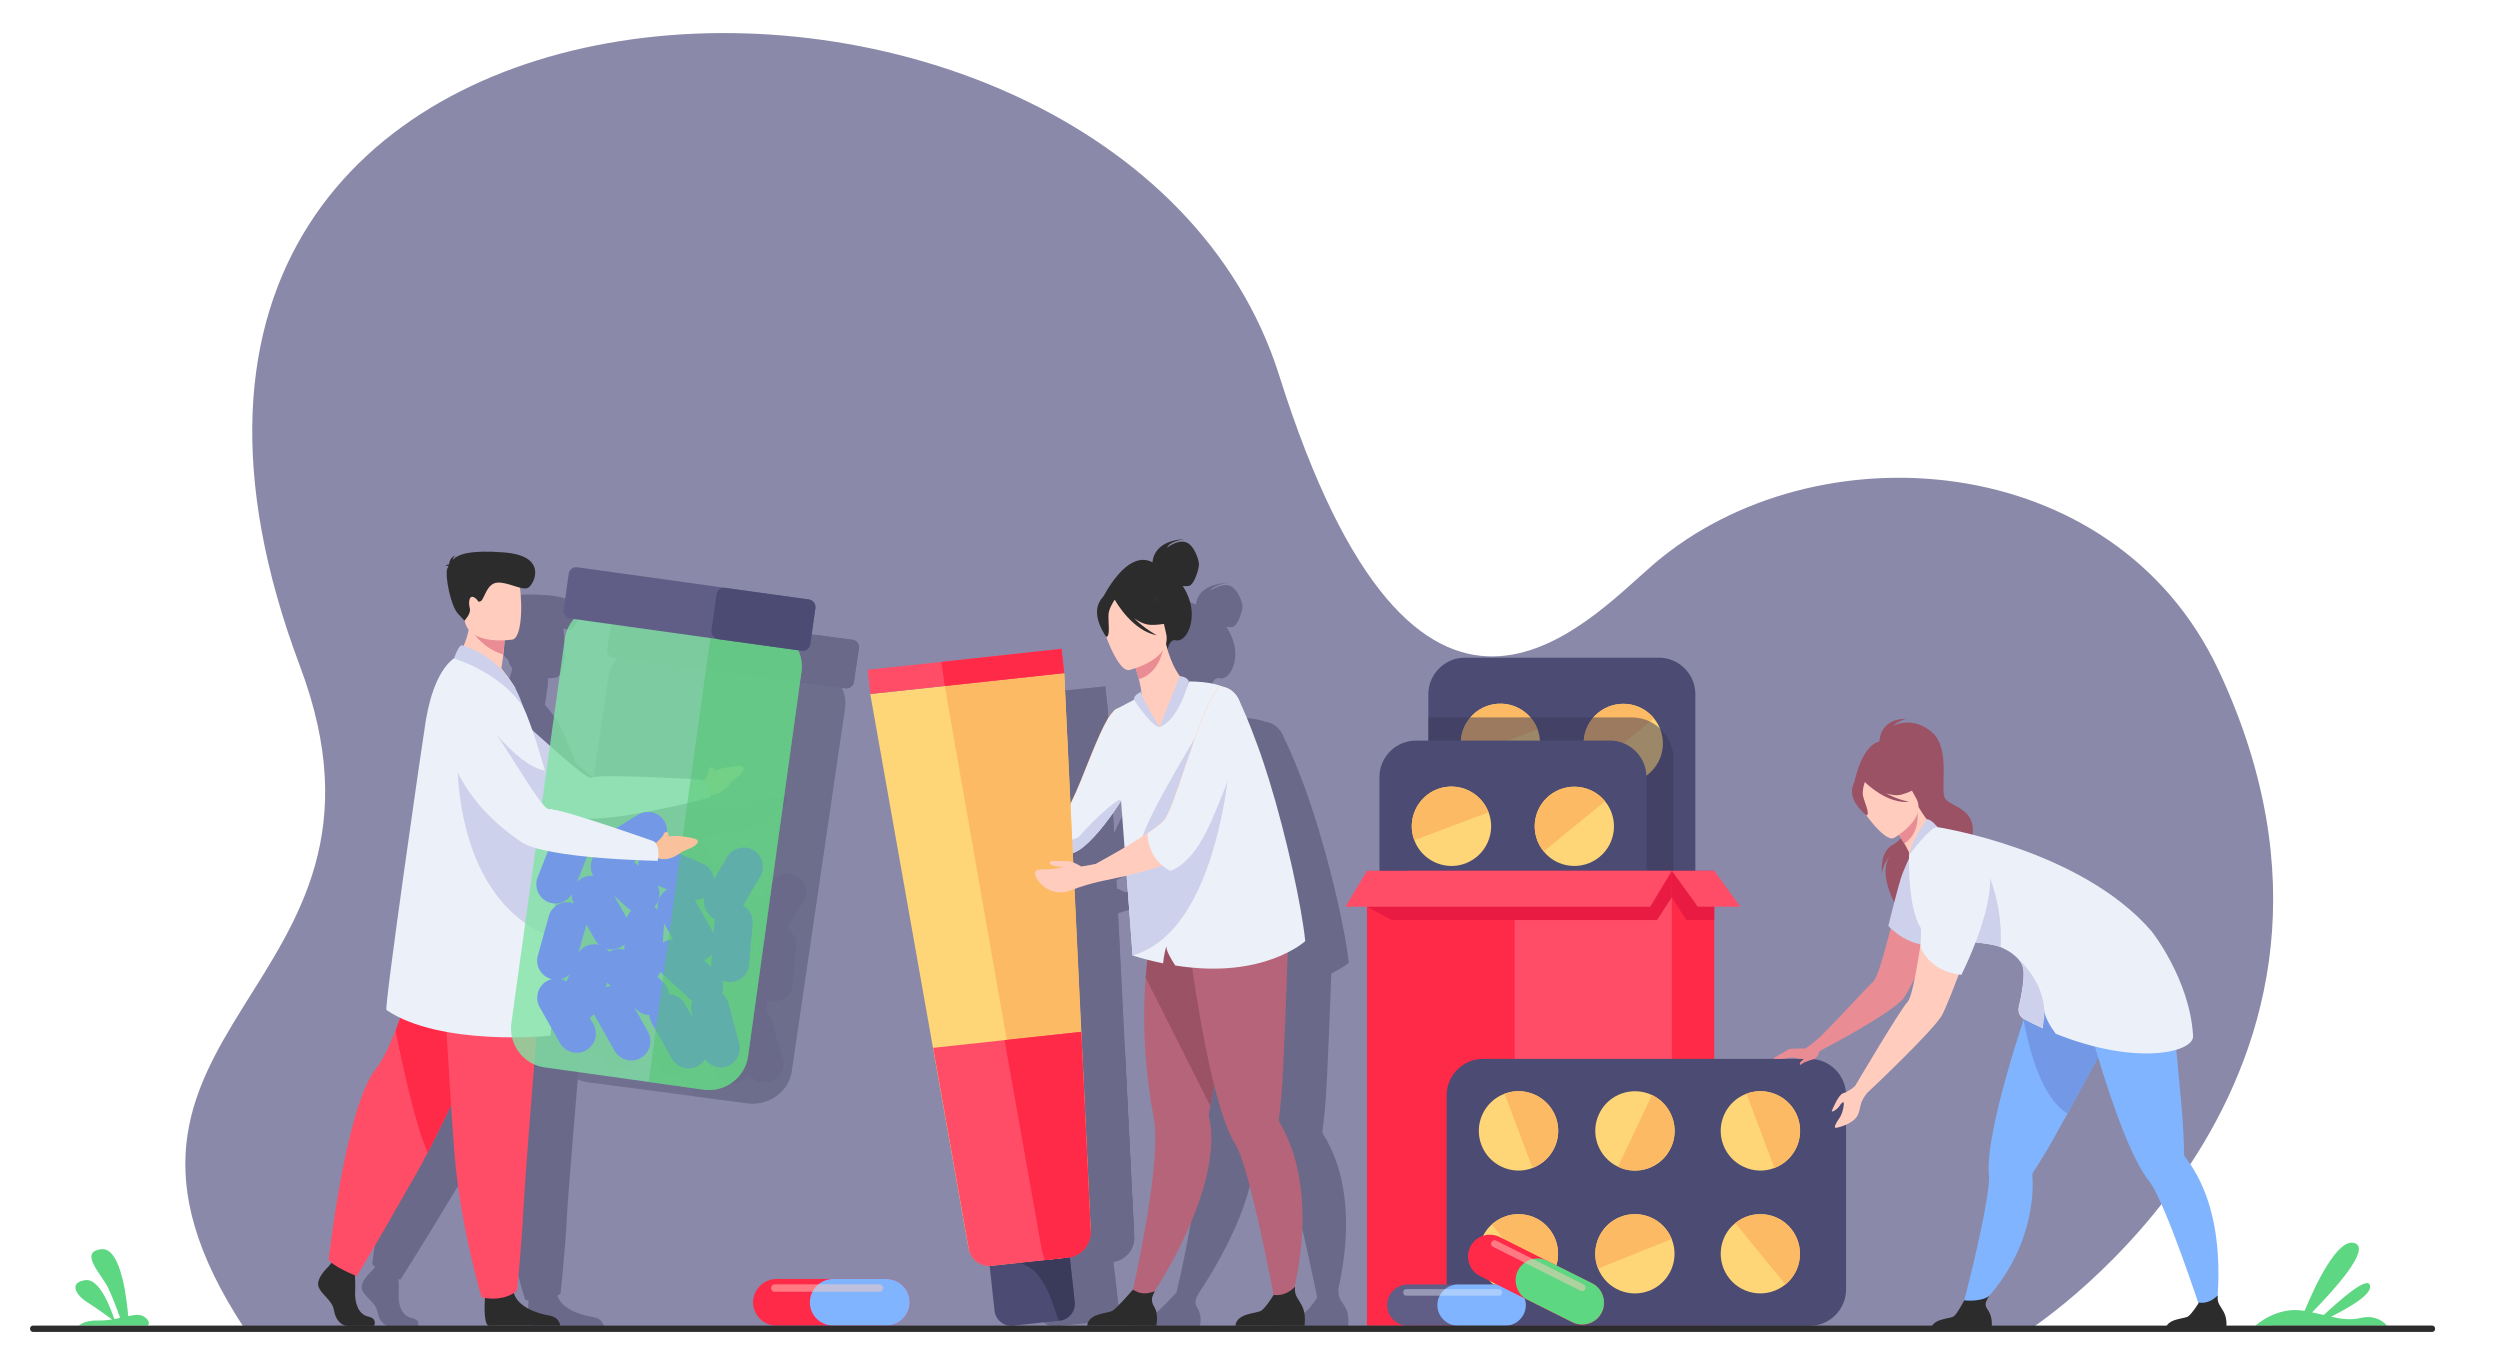 <?xml version="1.0" encoding="utf-8"?>
<!-- Generator: Adobe Illustrator 24.2.3, SVG Export Plug-In . SVG Version: 6.00 Build 0)  -->
<svg version="1.1" id="Слой_2" xmlns="http://www.w3.org/2000/svg" xmlns:xlink="http://www.w3.org/1999/xlink" x="0px" y="0px"
	 viewBox="0 0 1721.9 943" style="enable-background:new 0 0 1721.9 943;" xml:space="preserve">
<style type="text/css">
	.st0{fill:#8A89A9;}
	.st1{opacity:0.4;}
	.st2{fill:#3A3A5B;}
	.st3{opacity:0.8;fill:#3A3A5B;}
	.st4{opacity:0.5;fill:#3A3A5B;}
	.st5{fill:#5DD782;}
	.st6{fill:#4C4B73;}
	.st7{fill:#FED677;}
	.st8{fill:#FCBA64;}
	.st9{fill:#F9C29D;}
	.st10{fill:#CED1EC;}
	.st11{fill:#2C2C2C;}
	.st12{fill:#FF4D67;}
	.st13{fill:#FF2948;}
	.st14{fill:#FFCCBE;}
	.st15{fill:#ECF1F9;}
	.st16{fill:#E98C94;}
	.st17{opacity:0.8;fill:#81E3A5;}
	.st18{fill:#7398E6;}
	.st19{opacity:0.5;fill:#4EC46D;}
	.st20{fill:#605E87;}
	.st21{fill:#80B4FF;}
	.st22{opacity:0.5;fill:#FFCCBE;}
	.st23{fill:#FFB27D;}
	.st24{fill:#B66479;}
	.st25{fill:#9B5265;}
	.st26{fill:#ABDDDA;}
	.st27{fill:#EA1B42;}
	.st28{opacity:0.4;fill:#E9F3FE;}
</style>
<g>
	<circle class="st0" cx="774.7" cy="785.8" r="2.5"/>
</g>
<g>
	<path class="st0" d="M1398.7,915.2c0,0,262.4-170.2,129.3-453.7c-71.8-152.9-277.9-168-388.8-73.1
		c-47.2,40.4-162.7,172.7-258.1-129.7C769.6-94.7,8-69.2,206.6,458.8c84.8,225.3-176,247.5-37.7,457L1398.7,915.2z"/>
	<g class="st1">
		<g>
			<g>
				<path class="st2" d="M515.5,558.1c0,0,0.1-1,1.3-2.3c0.7-1.4,1.5-3.1,1.5-4.1c0.1-1.8,2.2-2.5,3.1-1c0.3,0.5,0.4,1.1,0.5,1.7
					c3.4-1.5,8.7-2.8,16.9-3.3c0,0,6.3-0.7,2.2,4.4c-2.7,3.4-5.1,3.4-9,8.1c-3.9,4.7-9.8,7.3-14.3,6l-5.2,0.6l-3.4-7.9L515.5,558.1z
					"/>
				<g>
					<path class="st2" d="M347,505.9c0,0,5.2,53.6,78.5,76.3c19.8,6.1,93.9-12.7,93.9-12.7s-0.4-9.2-6.4-11.5c0,0-69.4-4-75.3-1.3
						c-5.2,2.4-49.5-40.8-63.8-47.7C359.5,502,347,505.9,347,505.9z"/>
				</g>
			</g>
			<g>
				<path class="st2" d="M256.4,875c0,0-8.8,7.6-7.1,13c1.7,5.4,9.6,9,10.7,15.6c1.1,6.6,5.4,10.2,9.2,10.2s18.4,0,18.4,0
					s2.8-4.6-4-6c-6.9-1.4-9.4-9.1-9-16.3c0.4-7.2-0.6-16.8-0.6-16.8l-14.6-3.2L256.4,875z"/>
			</g>
			<g>
				<path class="st2" d="M256.4,870.3c1.6,4.5,19.3,11.1,19.3,11.1s9.6-14.4,40.5-65.8c2.7-4.4,5.4-9.3,8.3-14.5
					c30.3-55,69.5-146.5,69.5-146.5L319,634.7c0,0-3.5,28.4-4.2,42.8c-0.4,8.8-5.7,27.5-12.4,43.9c-4.3,10.4-9.1,19.9-13.7,25.2
					C268.2,770.9,256.4,870.3,256.4,870.3z"/>
			</g>
			<g>
				<path class="st2" d="M302.5,721.5c4.7,22.6,13.3,60.4,22,79.6c30.3-55,69.5-146.5,69.5-146.5L319,634.7c0,0-3.5,28.4-4.2,42.8
					C314.5,686.3,309.2,705.1,302.5,721.5z"/>
			</g>
			<g>
				<path class="st2" d="M364.1,894.6c0,0-1.6,17.3,2.3,19.1l49.4-0.1c0,0,0-5.4-7.9-6.6c-7.9-1.2-21.9-5.6-24.2-15.4
					C381.3,881.9,364.1,894.6,364.1,894.6z"/>
			</g>
			<g>
				<path class="st2" d="M405.8,650.9c0,0-2.6,30.2-5.7,66.6c-4.2,49.4-9.2,110-9.7,121.5c-0.9,20-4.3,51.9-4.3,51.9
					s-8.1,7.6-24.4,4.4c0,0-14.5-45.6-18.7-93.8c-0.1-0.8-0.1-1.6-0.2-2.4c-3.9-49.1-9.9-152.4-9.9-152.4L405.8,650.9z"/>
			</g>
			<g>
				<path class="st2" d="M337.6,485.7c0,0,29.3,18.2,47.6,12.8c0,0-5.1-7.3-9.9-13.1c0.6-3.5,1.1-6.5,1.4-9c0.8-5.9,0.8-9.2,0.8-9.2
					l-12.2-9.1l-11.6-8.7C354.5,473.8,337.6,485.7,337.6,485.7z"/>
			</g>
			<g>
				<path class="st2" d="M296.2,708.1c37.2,23.8,112.5,17,113,16.5c1.3-15.1,2-40.1,2.4-63.2c0.5-28.7,0.5-54.5,0.5-55
					c0,0,0-0.9-0.1-2.3c-0.1-4.7-0.4-15.3-0.7-23.3c-0.1-1.5-0.1-2.9-0.2-4.1c0-0.1,0-0.1,0-0.2c-0.2-3.6-2.5-13.1-5.8-24.3
					c-4.8-16.3-11.6-36-16.8-45.2c-2.7-4.7-11.6-18.3-11.6-18.3c-6.3,1.2-10.9-0.6-17.6-3.7c-7.3-3.3-15.2-6.9-16.5-6
					c-9.6,6.6-16.1,21.5-19.5,40.5C321.3,530.5,294.4,707,296.2,708.1z"/>
			</g>
			<g>
				<path class="st2" d="M353.3,458.7c0,0,8,13.8,23.3,17.7c0.8-5.9,0.8-9.2,0.8-9.2l-12.2-9.1L353.3,458.7z"/>
			</g>
			<g>
				<path class="st2" d="M383,466.7c0,0-30.3,4.7-33.1-12.9c-2.8-17.6-8.7-28.9,10.6-32.6c19.2-3.7,24.1,2.5,26.6,8.1
					C389.5,435,390.8,465.1,383,466.7z"/>
			</g>
			<g>
				<path class="st2" d="M338.9,419.1c-0.3-0.3-0.9-0.5-2.3-0.6c0,0,1.1-0.7,2.6-0.7c0.3-1.9,1.3-5.1,4.7-5.9c0,0-1.8,0.9-2.1,2.9
					c3.9-3.8,12.3-6.6,35.5-4.8c30.6,2.3,20.5,20.8,16.5,23c-4,2.2-13.9-3.8-21.3-3.3c-7.4,0.6-8.8,10.6-11.3,12
					c-2.5,1.4-1.5-1.1-4.9-2.5c-3.4-1.4-3.7,3.9-2.7,7.3c1,3.5-3.7,8-3.7,8s0,0-4.7-4.8c-4.7-4.8-9.1-25.1-7-29.4
					C338.5,419.9,338.7,419.5,338.9,419.1z"/>
			</g>
			<g>
				<path class="st2" d="M411.6,661.5c0.5-28.7,0.5-54.5,0.5-55c0,0,0-0.9-0.1-2.3c-29.2-34.2-66.8-69.6-66.8-69.6
					S337.1,634.7,411.6,661.5z"/>
			</g>
			<g>
				<path class="st2" d="M372,528.6c0.4,0.6,9.6,52.2,33.4,52.8c2.3,0.1,4.3-0.2,5.9-0.6c-0.1-1.5-0.1-2.9-0.2-4.1
					c0-0.1,0-0.1,0-0.2c-0.2-3.6-2.5-13.1-5.8-24.3C395.6,550.3,384.2,541.9,372,528.6z"/>
			</g>
			<g>
				<path class="st2" d="M342.7,479c0,0,2.8-7.7,5.1-8.6c0,0,31.9,7,42.5,40.3C390.3,510.7,377.9,490.2,342.7,479z"/>
			</g>
			<g>
				<g>
					<path class="st3" d="M405.2,745.5l71.6,9.4l37.9,5c14.7,1.9,28.4-7.9,30.5-21.8L582,487.8c2-13.9-8.3-26.9-23-28.8l-33.6-4.4
						l-75.9-10c-14.7-1.9-28.4,7.9-30.5,21.8l-36.8,250.3C380.2,730.5,390.5,743.5,405.2,745.5z"/>
					<g>
						<g>
							<path class="st2" d="M409.6,687.9c0.2,0,0.3,0.1,0.5,0.1c-1.2,0.3-2.3,0.7-3.4,1.2c-3.2,1.7-5.3,4.4-6.2,7.5
								c-0.9,3.1-0.6,6.5,1.2,9.5l14,23.4c3.6,6,11.6,8.1,18,4.7c6.3-3.4,8.6-11,5-17l-2.5-4.2c1.1-0.7,2.1-1.5,2.9-2.5
								c0.1,0.2,0.2,0.3,0.2,0.5l7,11.7l0,0l7,11.7c3.6,6,11.6,8.1,18,4.7c6.3-3.4,8.6-11,5-17l-7-11.7l0,0l-2.5-4.2l2,1.8
								c2.4,2.1,5.4,3.1,8.4,3.2c0.2,1.7,0.7,3.4,1.6,5l7,11.7l0,0l7,11.7c3.6,6,11.6,8.1,18,4.7c2-1.1,3.7-2.6,4.8-4.4
								c3.1,4.2,8.7,6.3,14.1,5c3.5-0.9,6.3-3,8-5.8c1.7-2.8,2.3-6.1,1.4-9.4l-3.6-13l0,0l-3.6-13c-0.8-2.8-2.4-5-4.7-6.7
								c1.1-2.7,1.2-5.7,0.2-8.5c1.3,0.6,2.8,1,4.3,1.1c3.6,0.3,7-0.8,9.6-2.9c2.6-2.1,4.4-5,4.7-8.4l1.2-13.4l0,0l1.2-13.4
								c0.5-5-2.3-9.6-6.6-11.9l4.6-7.4l0,0l7.2-11.6c3.7-5.9,1.6-13.6-4.6-17.1c-6.2-3.5-14.4-1.5-18.1,4.4l-7.2,11.6l0,0l-1.9,3
								c-0.5-4.4-3.4-8.4-7.9-10.2l-13-5.3l0,0l-13-5.3c-1.1-0.5-2.3-0.7-3.4-0.9c5.1-3.9,6.5-10.9,3-16.3c-3.8-5.8-12-7.7-18.1-4.1
								l-24.2,14.1c-4.6,2.7-6.9,7.7-6.1,12.6c-1.6,2.2-2.3,4.9-2.2,7.4c0.1,2,0.7,3.9,1.7,5.7c-2.7-0.3-5.4,0.2-7.9,1.5
								c-1.2,0.6-2.3,1.5-3.2,2.4l7.8-18.8c2.6-6.4-0.7-13.6-7.5-16.2c-3.4-1.3-7-1.1-10.1,0.2c-3.1,1.3-5.7,3.7-7,6.9l-5.2,12.5
								l0,0l-5.2,12.5c-2.6,6.4,0.7,13.7,7.5,16.2c6.1,2.3,12.9-0.1,16.1-5.3c-0.1,2.1,0.3,4.2,1.4,6.1c-0.4-0.1-0.7-0.3-1.1-0.4
								c-3.5-0.9-7.1-0.4-10,1.1c-2.9,1.6-5.3,4.2-6.2,7.5l-3.8,12.9l0,0l-3.8,12.9C398.5,679.1,402.6,686,409.6,687.9z
								 M520.2,680.2l-5.4-4.7c0.6-0.2,1.2-0.5,1.7-0.8c1.5-0.8,2.8-1.9,3.8-3.1l-0.4,4.6C519.7,677.6,519.9,678.9,520.2,680.2z
								 M433.8,652.2l6,10c0.8,1.4,1.9,2.5,3.1,3.5c-3-0.8-6.2-0.6-8.9,0.6c-2.2,0.9-4.2,2.5-5.6,4.4l5.2-17.4
								C433.7,653,433.8,652.6,433.8,652.2z M469.7,614.2l-3.1-2.7l3.7-2.1C469.7,611,469.6,612.6,469.7,614.2z M452.9,633.5
								l9.3,8.1c0.8,0.7,1.7,1.3,2.6,1.7c-1.4,1.4-2.5,3.1-3.1,4.9L452.9,633.5z M447.6,668.1c3.3,0.9,6.9,0.6,10.1-1.1
								c0.9-0.5,1.7-1.1,2.4-1.7l-0.2,3.4c-3.5-0.8-7.2-0.3-10.3,1.5C449.1,669.4,448.4,668.7,447.6,668.1z M489.6,629.6
								C489.6,629.6,489.6,629.6,489.6,629.6c-3.2,1.7-5.3,4.5-6.2,7.5c-0.5,1.8-0.6,3.6-0.3,5.5c-0.8-0.6-1.6-1.2-2.5-1.7
								c0.1-0.1,0.1-0.1,0.2-0.2c3.7-3.9,4.4-9.4,2.1-13.8L489.6,629.6z M491.5,658.3l2.2,3.7c-2.5,0.1-5,0.8-7.1,2.1l0.7-11.5
								c0-0.4,0-0.8,0-1.2L491.5,658.3L491.5,658.3z M501.7,704c-2.3-3.9-6.6-6.1-11-6.3c-0.3-3-1.7-5.9-4.2-8.1l-3.7-3.2
								c0.8-1,1.5-2,2-3.2c0.1,0.1,0.2,0.2,0.4,0.4l20.9,18.2c0.3,0.2,0.5,0.4,0.8,0.6c-1,2.3-1.2,5-0.5,7.6l1,3.6L501.7,704z
								 M450.9,692.6c-1.3,0-2.5,0.2-3.8,0.5l1.1-2.8L450.9,692.6z M416.3,688c2.2-0.5,4.2-1.5,5.9-3l-0.3,0.7l0,0l-1.6,3.8
								C419,688.8,417.7,688.3,416.3,688z M515.2,634.9c-1.2,5.1,1.1,10.6,6.1,13.4c0.4,0.2,0.8,0.4,1.1,0.6c0,0.2-0.1,0.4-0.1,0.6
								l-0.8,8.4c0-0.1-0.1-0.1-0.1-0.2l-7-11.7l0,0l-5.8-9.7C511,636.4,513.2,635.9,515.2,634.9z"/>
						</g>
					</g>
					<path class="st4" d="M476.9,754.9l37.9,5c14.7,1.9,28.4-7.9,30.5-21.8L582,487.8c2-13.9-8.3-26.9-23-28.8l-33.6-4.4
						c-3.4,4.1-5.8,9.3-6.7,15.1l-41.6,282.7C477,753.2,476.9,754,476.9,754.9z"/>
					<g>
						<path class="st2" d="M422.8,453.1l101.7,13.4l57.7,7.6c2.9,0.4,5.5-1.5,5.9-4.2l3.5-23.6c0.4-2.7-1.6-5.2-4.5-5.6l-57.7-7.6
							c0,0,0,0,0,0l-101.8-13.4c-2.9-0.4-5.5,1.5-5.9,4.2l-3.5,23.6C417.9,450.2,419.9,452.7,422.8,453.1z"/>
					</g>
					<g>
						<path class="st2" d="M524.5,466.4l57.7,7.6c2.9,0.4,5.5-1.5,5.9-4.2l3.5-23.6c0.4-2.7-1.6-5.2-4.5-5.6l-57.7-7.6c0,0,0,0,0,0
							c-2.9-0.4-5.5,1.5-5.9,4.2l-3.5,23.6C519.7,463.5,521.7,466,524.5,466.4z"/>
					</g>
				</g>
			</g>
			<g>
				<path class="st2" d="M482.5,598.9c0,0,0.4-0.9,1.9-1.9c1.1-1.2,2.4-2.6,2.7-3.5c0.6-1.7,2.9-1.9,3.3-0.2c0.1,0.6,0.1,1.2,0,1.7
					c3.7-0.5,9.2-0.4,17.2,1.2c0,0,6.2,1,0.9,4.8c-3.6,2.5-5.9,1.9-11,5.4c-5.1,3.5-11.5,4.4-15.5,2.1l-5.2-0.8l-1-8.5L482.5,598.9z
					"/>
				<g>
					<path class="st2" d="M335.7,504.8c0,0-10.7,52.9,53.3,93.8c17.3,11,94,12.3,94,12.3s2.3-9-2.8-12.8c0,0-65.6-22-72-20.9
						c-5.7,1-35.7-52.1-47.5-62.5C348.9,504.3,335.7,504.8,335.7,504.8z"/>
				</g>
			</g>
		</g>
	</g>
	<g class="st1">
		<g>
			<g>
				<path class="st2" d="M823.8,416.4c0-1.2,1-14.3,22.2-15c0,0-10.4,1.2-12.2,5.5c0,0,7.1-5.3,12.8-3.6c5.8,1.7,9.1,11.3,9.2,14.4
					c0,3.1-3.2,13.3-6.8,14.1c-1.4,0.3-3,0.2-4.4,0c1,1.4,1.9,3,2.8,4.8c8.4,16.4-0.3,32.4-7.4,30.6c-4.6-1.1-5.9,6.3-5.9,6.3
					l-44.5-34.1C789.7,439.4,806,407.4,823.8,416.4z"/>
			</g>
			<path class="st2" d="M702.6,621.1c3.7,3.1,13.6-7.6,14.9-9c0.1-0.1,0.1-0.2,0.1-0.2l-3-7.9c0,0-12.9-0.5-15.1,1.6
				C697.5,607.6,698.5,617.8,702.6,621.1z"/>
			<path class="st2" d="M714.7,604l1.3,8.2c0,0,0.6,0,1.6-0.1c3.1-0.2,10.8-0.6,19.4-1.5c8.3-0.8,17.5-1.9,24.7-3.6
				c4.2-1,7.7-2.1,9.9-3.4c9.4-5.4,24.7-22,34.7-38.5c0.3-0.4,0.5-0.8,0.7-1.2c3.4-5.7,6.1-11.3,7.7-16.5c0.9-2.8,1.4-5.5,1.5-8
				c0.2-4.3-0.3-7.9-1.2-11.1c-1.2-4.2-3.2-7.5-5.3-10c-0.3-0.4-0.6-0.8-1-1.1c-3.4-3.9-6.8-5.5-6.8-5.5c-1.4-0.5-2.8-0.1-4.3,1
				c-0.2,0.1-0.3,0.3-0.5,0.4c0,0,0,0,0,0c-0.2,0.2-0.4,0.4-0.6,0.6v0.1c-0.6,0.5-1.1,1.2-1.7,1.9c0,0,0,0,0,0
				c-1.1,1.4-2.2,3-3.2,4.9c-0.1,0.1-0.1,0.1-0.1,0.2c-0.4,0.6-0.7,1.3-1.1,2c-0.1,0.1-0.2,0.3-0.3,0.5c-0.8,1.6-1.6,3.2-2.4,4.9
				c-8.8,18.1-18.2,45.6-25.9,53.8c-1.8,1.9-7.1,4.8-13.6,7.9v0c-0.1,0.1-0.2,0.1-0.4,0.2c0,0,0,0,0,0c-5.4,2.5-11.5,5.2-17,7.5
				C721.8,601.3,714.7,604,714.7,604z"/>
			<g>
				<path class="st2" d="M747.7,590.3c0.4,0.9,2.3,5.1,5.3,9.5c2.5,3.5,5.7,7,9.5,8.9c2.9-1.3,8.2-3.3,10.5-4.6
					c8.1-4.7,19.7-18,29.2-32.3c1.4-2.2,2.8-4.4,4.2-6.6c0.3-0.4,0.5-0.8,0.7-1.2c3.4-5.7,6.1-11.3,7.7-16.5l-17.1-34.7l0-0.1
					c-0.1,0.1-0.2,0.2-0.5,0.5c0,0,0,0,0,0c-0.5,0.5-1.3,1.4-2.3,2.6c0,0,0,0,0,0c-1.1,1.4-2.2,3-3.2,4.9c-0.1,0.1-0.1,0.1-0.1,0.2
					c-0.4,0.6-0.7,1.3-1.1,2c-0.1,0.1-0.2,0.3-0.3,0.5c-0.8,1.6-1.6,3.2-2.4,4.9c-8.8,18.1-18.2,45.6-25.9,53.8
					c-1.8,1.9-7.1,4.8-13.6,7.9v0C747.9,590.2,747.8,590.3,747.7,590.3z"/>
			</g>
			<g>
				<path class="st2" d="M753,599.7c2.5,3.5,5.7,7,9.5,8.9c2.9-1.3,8.2-3.3,10.5-4.6c8.1-4.7,19.7-18,29.2-32.3
					c-0.4-4.5-25.2,18.5-28.3,22.7C771.5,597.6,759.2,599.1,753,599.7z"/>
			</g>
			<g>
				<g>
					<path class="st2" d="M711.5,873.5l3.5,30.3c0.7,6,6.4,10.4,12.8,9.7l32.1-3.3c6.3-0.6,11-6.1,10.3-12.1l-3.5-30.3
						c-0.6-5.5-5.5-9.7-11.3-9.8c-0.5,0-1,0-1.5,0.1l-32.1,3.3C715.5,862.1,710.8,867.5,711.5,873.5z"/>
				</g>
				<g>
					<path class="st2" d="M729.6,872.7c22.7,1.2,27.3,38,30.3,37.7c6.3-0.6,11-6.1,10.3-12.1l-3.5-30.3c-0.6-5.5-5.5-9.7-11.3-9.8
						C735.4,865,718.2,872.1,729.6,872.7z"/>
				</g>
				<g>
					<path class="st2" d="M629.4,502.2l43.2,230.5l24.4,130c1.4,7.5,8.7,12.7,16.7,11.9l39.4-4l8.9-0.9
						c11.2-1.1,19.5-10.3,18.9-20.9l-6.3-126.5L763,488.6l-82.3,8.4L629.4,502.2z"/>
				</g>
				<g>
					<path class="st2" d="M680.7,497l42,226.8l25.6,138.1c0.6,3.5,2.5,6.5,5,8.7l8.9-0.9c11.2-1.1,19.5-10.3,18.9-20.9l-6.3-126.5
						L763,488.6L680.7,497z"/>
				</g>
				<g>
					<polygon class="st2" points="627.7,486.5 629.4,502.2 680.7,497 763,488.6 761.2,472.8 678.4,481.3 					"/>
				</g>
				<g>
					<path class="st2" d="M672.7,732.7l24.5,130.9c1.3,7,8.2,11.9,15.7,11.1l37.1-3.8l15.5-1.6c9.3-0.9,16.2-8.6,15.7-17.4
						l-6.5-129.7l-52.8,5.4L672.7,732.7z"/>
				</g>
				<g>
					<path class="st2" d="M721.9,727.7l25.8,137.5c0.4,2.1,1.2,4,2.3,5.8l15.5-1.6c9.3-0.9,16.2-8.6,15.7-17.4l-6.5-129.7
						L721.9,727.7z"/>
				</g>
				<g>
					<polygon class="st2" points="678.4,481.3 680.7,497 763,488.6 761.2,472.8 					"/>
				</g>
			</g>
			<g>
				<path class="st2" d="M808.3,898.7l9.4,3.3c0,0,41-53.8,46.1-101.2c0.9-8.5,0.6-16.6-1.3-24.2c0,0,0.4-2.2,1.1-6
					c0.3-1.8,0.7-3.9,1.2-6.4c1.3-7.2,3.2-17.1,5.3-28.4c4.8-25.9,11.1-59,15.9-83.4l-2.5-0.8l-27.5-8.4l-5.7-17.1l-20.5-5.1
					c0,0-4.6,8.5-8.7,48.5c-0.8,5.3-1.4,11-2,17.3c-1.6,19.2-1.7,42.9,2,70.1c0.9,7,2.1,14.1,3.6,21.5c1.1,5.4,1.2,12.8,0.8,21.3
					C823.4,838.5,808.3,898.7,808.3,898.7z"/>
			</g>
			<g>
				<path class="st2" d="M819.1,686.9l44.5,83.7c0.3-1.8,0.7-3.9,1.2-6.4c1.3-7.2,3.2-17.1,5.3-28.4c4.8-25.9,11.1-59,15.9-83.4
					l-2.5-0.8l-27.5-8.4l-5.7-17.1l-20.5-5.1c0,0-4.6,8.5-8.7,48.5C820.3,674.8,819.6,680.6,819.1,686.9z"/>
			</g>
			<g>
				<path class="st2" d="M838.7,631.8l1-8.4c17.3,4.3,63.4-12.1,63.4-12.1s16.7,13.9,14.5,47.3c-1.1,16.3-3,85.4-5.1,105.9
					c-0.7,7.4-1.4,12.7-1.7,14.8c0,0,0,0,0,0c-0.1,0.6,0.2,1.3,0.5,1.8c3,4.8,5.5,9.9,7.6,15c20.1,50.6-3.1,112.9-3.1,112.9l-6-2.3
					c0,0-13.2-69.4-23.9-100c-1.8-5.2-3.6-9.3-5.2-11.7c-4.7-7.1-9-18.7-12.9-32.5c-7.4-26.1-13.4-60.1-17.4-86.3
					C850,676.2,838.7,631.8,838.7,631.8z"/>
			</g>
			<g>
				<path class="st2" d="M825.6,534.8c29.7,1.5,23.2-40.3,21.4-40.1c-3.6-1.8-10.2-10.5-13.9-25.1l-1.3,0.6l-21.4,9.5
					c0,0,2.3,6.6,4,12.9c1.3,4.9,2.3,9.7,1.5,11c-1.7,0.6-2.7,1.1-2.7,1.1s0,0,0,0C812.8,505.2,817.7,534.4,825.6,534.8z"/>
			</g>
			<g>
				<path class="st2" d="M810.3,479.7c0,0,2.3,6.6,4,12.9c12.5-3.3,16.3-15.8,17.5-22.4L810.3,479.7z"/>
			</g>
			<g>
				<path class="st2" d="M807.7,486.7c0,0,30-6.6,25.4-24.1c-4.6-17.6-3.8-30.3-23.2-26.8c-19.3,3.4-21.3,11-21.2,17.2
					C788.6,459.1,799.8,487.9,807.7,486.7z"/>
			</g>
			<g>
				<path class="st2" d="M786.9,442.9c3.2-6.4,7-6,9.4-4.9c14.1-12.3,27.9-2.3,27.9-2.3c5.3,12.1,16.8,17.1,16.8,17.1
					s-4.6,4.5-17.9,4.4c-4.1,0-8.2-1.8-11.9-4.2c7.2,6.9,15.6,11,15.6,11c-16.7-3-27.9-21.3-29-23.3c-1.4,2-4.1,6.2-4.3,9.7
					c-0.3,4.8,1.4,14.2-1.5,14.6C791.9,465.1,782.1,452.5,786.9,442.9z"/>
			</g>
			<g>
				<path class="st2" d="M880.9,913.7h47.6c0,0,1.1-6.9-1.3-12.1c-2.4-5-6.1-7.3-5.2-13.3c-3,2.9-8,6.2-14.8,5.4
					c-0.8,1.3-5.4,8.2-8.3,10.1C895.8,905.9,881.9,905.2,880.9,913.7z"/>
			</g>
			<g>
				<path class="st2" d="M778.8,913.7h47.6c0,0,1.8-7.2-1.3-12.1c-2.8-4.3-1.7-6.8,0.3-10.4c-2.2,0.8-4.9,1.6-8,1.4
					c-2.4-0.1-4.9-1.1-7.1-2.4c-2,2.2-10.8,11.6-13.6,13.5C793.6,905.9,779.7,905.2,778.8,913.7z"/>
			</g>
			<g>
				<path class="st2" d="M797.5,512.7l7.8,99.1l4.8,60.7c7.3,2.2,14.3,3.8,21,5.1c0.4-5.1,2.2-11.2,2.2-11.2
					c-0.1,3.2,3.9,9.3,6.2,12.6c60.9,9.2,89.5-15.9,89.5-15.9c-2.4-22.3-12.6-67.3-24.9-105c-2.6-7.8-5.2-15.4-7.9-22.3
					c-6.1-15.8-10-24-13.2-30.4c-6.2-12.2-34.2-11.4-34.2-11.4c-5.4,18.3-20.2,29.8-20.2,29.8c-7.9-4.4-13.8-19.8-13.8-19.8
					L797.5,512.7z"/>
			</g>
			<g>
				<path class="st2" d="M842.6,490.6c0,0,5.1,0.3,6.2,3.4c0,0-6.6,25.2-20.2,29.8L842.6,490.6z"/>
			</g>
			<g>
				<path class="st2" d="M828.5,523.8c0,0-12.6-19.9-12.6-22.9c0,0-5.2,1.9-4.9,5C811.1,505.9,822,522.4,828.5,523.8z"/>
			</g>
			<g>
				<path class="st2" d="M863.2,514.8c-0.4,1.2-46,70.1-47,83.8c-1,13.7,19.2,6,19.5,4.2C836.1,601,863.2,514.8,863.2,514.8z"/>
			</g>
			<g>
				<path class="st2" d="M805.3,611.8l4.8,60.7c65.3-17.8,68.8-148,68.8-148l-40.3,68.9l-32.9,18
					C805.7,611.3,805.6,611.5,805.3,611.8z"/>
			</g>
			<g>
				<path class="st2" d="M742.9,618.6c0.1-2.3,3.3-2.2,5.7-2.2c3.9,0,10.1-0.3,13.7-1.6c0,0-11.5-0.2-9-3.6
					c0.4-0.6,6.1-0.2,12.5-0.2c2.6,0,9.1,3.4,8.7,3.5c4.6-0.6,8.8-1.4,10.2-1.7l0,0c3.1-1.6,6.9-3.6,10.9-5.7
					c8.2-4.4,17.4-9.5,24.6-14.2c1.3-0.8,2.5-1.7,3.7-2.5c4.4-3,7.6-5.6,8.8-7.5c1.8-2.9,3.8-7.5,6-13.2c1.1-3,2.4-6.2,3.6-9.7
					c2.1-5.7,4.3-11.8,6.5-18c4-11.2,8.3-22.5,12.4-31.2c2.6-5.5,5.2-10,7.6-12.8c1.9-2.2,16.6-0.2,16.7,19.4c0.1,1.1,0,2.2-0.1,3.4
					c-0.1,3.4-0.9,7.6-1.9,12.2c-1.7,7.7-4.6,16.6-8.2,25.7c-1,2.4-2,4.9-3.1,7.4c-7.7,18.1-17.7,35-26,40.8c-0.4,0.3-0.6,0.5-1,0.7
					c-3.1,1.8-7.4,3.7-12.4,5.4c-0.7,0.3-1.5,0.5-2.2,0.8c-8.4,2.7-18.4,5.1-27.4,7.2h-0.1c-5.2,1.1-10,2.1-14,2.8h0l0,0
					c0,0-0.4,0.1-1.2,0.3c-0.3,0.1-0.7,0.1-1.1,0.2c0,0,0,0,0,0c-3.8,0.9-11.6,2.8-18.9,5.5c-10.3,3.9-17.9-0.9-21.3-4.3
					C744.5,623.6,742.8,620.7,742.9,618.6z"/>
			</g>
			<g>
				<path class="st2" d="M820.3,593.1c0,0-0.5,16.3,15.7,24.3c18.7-6.4,28.7-32.8,36.4-50.9c1.1-2.5,2.1-5,3.1-7.4
					c3.6-9.1,6.4-18,8.2-25.7c1.1-4.6,1.8-8.8,1.9-12.2c0.1-1.2,0.1-2.4,0.1-3.4c-0.1-19.6-14.8-21.6-16.7-19.4
					c-2.4,2.8-5,7.3-7.6,12.8c-4.1,8.7-8.4,20-12.4,31.2c-2.2,6.2-4.4,12.3-6.5,18c-1.2,3.4-2.4,6.7-3.6,9.7
					c-2.2,5.7-4.2,10.3-6,13.2c-1.1,1.9-4.4,4.5-8.8,7.5C822.9,591.4,821.6,592.2,820.3,593.1z"/>
			</g>
			<path class="st2" d="M747.6,590.2c0,0.1,0.1,0.1,0.1,0.1C747.7,590.2,747.6,590.2,747.6,590.2C747.6,590,747.6,590,747.6,590.2z"
				/>
		</g>
	</g>
	<path class="st5" d="M67.9,909.5c3.2,0.1,6.3-0.3,9.3-0.7c-3.5-2.6-11-8-17-11.8c-8.3-5.2-12.9-13.8-1.3-15.3
		c9.9-1.3,17.7,20.4,19.8,26.8c1.4-0.3,2.7-0.5,4-0.8c-1.6-4.6-5.1-14.3-8.4-21c-4.5-9.1-20.3-24.6-4.5-26.3
		c14.1-1.6,17.8,37.5,18.5,46.1c2.8-0.6,5.3-1,7.2-0.9c4.5,0.3,8.8,5.2,6.3,7.4H54.3C55.8,911.7,59.8,909.3,67.9,909.5z"/>
	<path class="st5" d="M1587.3,902.9L1587.3,902.9c7.2-17.4,22.7-50.6,34.5-46.7c11.7,3.9-14.6,32.7-29.3,47.7c2.9,0.6,5.6,1.2,8,1.8
		c11.4-10.4,30.2-27.3,31.9-20.3c1.5,6.1-14.6,15.4-26.9,21.5c7.7,1.7,13.5,2.5,20.7,0.8c11.9-2.7,17.9,5.4,17.9,5.4h-90.6
		C1553.4,913,1568.4,899.3,1587.3,902.9z"/>
	<g>
		<g>
			<g>
				<path class="st6" d="M983.8,478.1V703c0,13.8,11.3,25.1,25.1,25.1h133.7c3.6,0,7-0.8,10.1-2.1c8.8-3.9,15-12.7,15-23V478.1
					c0-13.8-11.3-25.1-25.1-25.1h-133.7C995.1,453,983.8,464.3,983.8,478.1z"/>
				<path class="st7" d="M1043,537.6c14.1-5.3,21.3-21.1,16-35.2c-5.3-14.1-21-21.3-35.2-16c-14.1,5.3-21.3,21.1-16,35.2
					C1013.2,535.7,1028.9,542.9,1043,537.6z"/>
				<path class="st8" d="M1007.9,521.6l51.1-19.2c-5.3-14.1-21-21.3-35.2-16C1009.7,491.7,1002.6,507.5,1007.9,521.6z"/>
				<path class="st7" d="M1135.3,533.2c11.7-9.5,13.4-26.7,3.9-38.4c-9.5-11.7-26.7-13.4-38.4-3.9c-11.7,9.5-13.4,26.7-3.9,38.4
					C1106.4,540.9,1123.6,542.7,1135.3,533.2z"/>
				<path class="st8" d="M1096.9,529.3l42.3-34.5c-9.5-11.7-26.7-13.4-38.4-3.9C1089.1,500.4,1087.4,517.6,1096.9,529.3z"/>
			</g>
		</g>
		<path class="st4" d="M983.8,494.1V703c0,13.8,11.3,25.1,25.1,25.1h133.7c3.6,0,7-0.8,10.1-2.1V523c0-8.3-3.5-15.8-9.2-21.1
			c-2.1-2-4.5-3.6-7.1-4.9c-3.8-1.9-8.1-2.9-12.7-2.9H983.8z"/>
	</g>
	<g>
		<g>
			<path class="st6" d="M975.2,510.1h133.7c13.8,0,25.1,11.3,25.1,25.1v224.9c0,13.8-11.3,25.1-25.1,25.1H975.2
				c-13.8,0-25.1-11.3-25.1-25.1V535.2C950.1,521.4,961.4,510.1,975.2,510.1z"/>
			<path class="st7" d="M1009.3,594.7c14.1-5.3,21.3-21.1,16-35.2c-5.3-14.1-21-21.3-35.2-16c-14.1,5.3-21.3,21.1-16,35.2
				C979.4,592.8,995.2,600,1009.3,594.7z"/>
			<path class="st8" d="M974.1,578.7l51.1-19.2c-5.3-14.1-21-21.3-35.2-16C976,548.9,968.8,564.6,974.1,578.7z"/>
			<path class="st7" d="M1101.6,590.3c11.7-9.5,13.4-26.7,3.9-38.4c-9.5-11.7-26.7-13.4-38.4-3.9c-11.7,9.5-13.4,26.7-3.9,38.4
				C1072.7,598.1,1089.9,599.8,1101.6,590.3z"/>
			<path class="st8" d="M1063.2,586.4l42.3-34.5c-9.5-11.7-26.7-13.4-38.4-3.9C1055.4,557.5,1053.6,574.7,1063.2,586.4z"/>
		</g>
	</g>
	<g>
		<g>
			<path class="st9" d="M485.5,537.1c0,0,0.1-1,1.3-2.4c0.7-1.5,1.5-3.3,1.5-4.3c0.1-1.9,2.2-2.7,3.1-1.1c0.3,0.5,0.4,1.1,0.5,1.8
				c3.4-1.6,8.7-3,16.9-3.5c0,0,6.3-0.7,2.2,4.6c-2.7,3.6-5.1,3.6-9,8.5c-3.9,5-9.8,7.7-14.3,6.4l-5.2,0.6l-3.4-8.3L485.5,537.1z"/>
			<path class="st10" d="M317,481.9c0,0,5.2,56.7,78.5,80.7c19.8,6.5,93.9-13.4,93.9-13.4s-0.4-9.8-6.4-12.2c0,0-69.4-4.3-75.3-1.4
				c-5.2,2.5-49.5-43.1-63.8-50.5C329.5,477.7,317,481.9,317,481.9z"/>
		</g>
		<path class="st11" d="M226.4,872.2c0,0-8.8,8-7.1,13.7c1.7,5.7,9.6,9.5,10.7,16.5s5.4,10.8,9.2,10.8s18.4,0,18.4,0s2.8-4.9-4-6.4
			c-6.9-1.5-9.4-9.7-9-17.3c0.4-7.6-0.6-17.7-0.6-17.7l-14.6-3.4L226.4,872.2z"/>
		<path class="st12" d="M226.4,867.2c1.6,4.8,19.3,11.7,19.3,11.7s9.6-15.2,40.5-69.6c2.7-4.7,5.4-9.8,8.3-15.3
			c30.3-58.2,69.5-154.9,69.5-154.9L289,618.1c0,0-3.5,30.1-4.2,45.3c-0.4,9.3-5.7,29.1-12.4,46.4c-4.3,11-9.1,21-13.7,26.7
			C238.2,762.1,226.4,867.2,226.4,867.2z"/>
		<path class="st13" d="M272.5,709.8c4.7,23.9,13.3,63.9,22,84.1c30.3-58.2,69.5-154.9,69.5-154.9L289,618.1c0,0-3.5,30.1-4.2,45.3
			C284.5,672.7,279.2,692.5,272.5,709.8z"/>
		<path class="st11" d="M334.1,893c0,0-1.6,18.2,2.3,20.1l49.4-0.1c0,0,0-5.7-7.9-7c-7.9-1.3-21.9-5.9-24.2-16.2
			C351.3,879.5,334.1,893,334.1,893z"/>
		<path class="st12" d="M375.8,635.2c0,0-2.6,32-5.7,70.4c-4.2,52.2-9.2,116.4-9.7,128.5c-0.9,21.1-4.3,54.9-4.3,54.9
			s-8.1,8-24.4,4.6c0,0-14.5-48.2-18.7-99.2c-0.1-0.8-0.1-1.7-0.2-2.5c-3.9-51.9-9.9-161.2-9.9-161.2L375.8,635.2z"/>
		<path class="st14" d="M307.6,460.5c0,0,29.3,19.3,47.6,13.6c0,0-5.1-7.7-9.9-13.9c0.6-3.7,1.1-6.9,1.4-9.6
			c0.8-6.2,0.8-9.8,0.8-9.8l-12.2-9.6l-11.6-9.2C324.5,448,307.6,460.5,307.6,460.5z"/>
		<path class="st15" d="M266.2,695.7c37.2,25.1,112.5,18,113,17.5c1.3-16,2-42.4,2.4-66.8c0.5-30.3,0.5-57.6,0.5-58.2
			c0,0,0-0.9-0.1-2.5c-0.1-4.9-0.4-16.2-0.7-24.6c-0.1-1.6-0.1-3-0.2-4.4c0-0.1,0-0.1,0-0.2c-0.2-3.8-2.5-13.9-5.8-25.7
			c-4.8-17.3-11.6-38.1-16.8-47.8c-2.7-5-11.6-19.4-11.6-19.4c-6.3,1.3-10.9-0.6-17.6-3.9c-7.3-3.5-15.2-7.3-16.5-6.4
			c-9.6,7-16.1,22.7-19.5,42.8C291.3,507.9,264.4,694.5,266.2,695.7z"/>
		<path class="st16" d="M323.3,432c0,0,8,14.6,23.3,18.7c0.8-6.2,0.8-9.8,0.8-9.8l-12.2-9.6L323.3,432z"/>
		<path class="st14" d="M353,440.5c0,0-30.3,5-33.1-13.7c-2.8-18.6-8.7-30.5,10.6-34.5c19.2-4,24.1,2.6,26.6,8.6
			S360.8,438.7,353,440.5z"/>
		<path class="st11" d="M308.9,390.1c-0.3-0.3-0.9-0.6-2.3-0.6c0,0,1.1-0.7,2.6-0.7c0.3-2,1.3-5.4,4.7-6.3c0,0-1.8,1-2.1,3.1
			c3.9-4,12.3-6.9,35.5-5.1c30.6,2.4,20.5,22,16.5,24.3c-4,2.3-13.9-4.1-21.3-3.5c-7.4,0.6-8.8,11.2-11.3,12.7
			c-2.5,1.5-1.5-1.1-4.9-2.7c-3.4-1.5-3.7,4.1-2.7,7.7c1,3.6-3.7,8.5-3.7,8.5s0,0-4.7-5.1c-4.7-5.1-9.1-26.5-7-31.1
			C308.5,390.9,308.7,390.5,308.9,390.1z"/>
		<path class="st10" d="M381.6,646.4c0.5-30.3,0.5-57.6,0.5-58.2c0,0,0-0.9-0.1-2.5c-29.2-36.1-66.8-73.6-66.8-73.6
			S307.1,618.1,381.6,646.4z"/>
		<path class="st10" d="M342,506c0.4,0.6,9.6,55.2,33.4,55.8c2.3,0.1,4.3-0.2,5.9-0.7c-0.1-1.6-0.1-3-0.2-4.4c0-0.1,0-0.1,0-0.2
			c-0.2-3.8-2.5-13.9-5.8-25.7C365.6,528.9,354.2,520,342,506z"/>
		<path class="st10" d="M312.7,453.5c0,0,2.8-8.2,5.1-9.1c0,0,31.9,7.4,42.5,42.6C360.3,487,347.9,465.3,312.7,453.5z"/>
		<g>
			<g>
				<path class="st17" d="M375.2,735.2l71.6,10l37.9,5.3c14.7,2,28.4-8.3,30.5-23L552,462.7c2-14.7-8.3-28.4-23-30.5l-33.6-4.7
					L419.5,417c-14.7-2-28.4,8.3-30.5,23l-36.8,264.7C350.2,719.5,360.5,733.2,375.2,735.2z"/>
				<path class="st18" d="M379.6,674.3c0.2,0,0.3,0.1,0.5,0.1c-1.2,0.3-2.3,0.7-3.4,1.3c-3.2,1.8-5.3,4.7-6.2,8
					c-0.9,3.3-0.6,6.9,1.2,10l14,24.7c3.6,6.3,11.6,8.6,18,5c6.3-3.6,8.6-11.6,5-18l-2.5-4.4c1.1-0.7,2.1-1.6,2.9-2.6
					c0.1,0.2,0.2,0.3,0.2,0.5l7,12.4l0,0l7,12.4c3.6,6.3,11.6,8.6,18,5c6.3-3.6,8.6-11.6,5-18l-7-12.4l0,0l-2.5-4.5l2,1.9
					c2.4,2.2,5.4,3.3,8.4,3.4c0.2,1.8,0.7,3.6,1.6,5.3l7,12.4l0,0l7,12.4c3.6,6.3,11.6,8.6,18,5c2-1.2,3.7-2.8,4.8-4.7
					c3.1,4.4,8.7,6.7,14.1,5.3c3.5-0.9,6.3-3.2,8-6.1c1.7-2.9,2.3-6.5,1.4-10l-3.6-13.7l0,0l-3.6-13.7c-0.8-2.9-2.4-5.3-4.7-7.1
					c1.1-2.9,1.2-6.1,0.2-9c1.3,0.6,2.8,1,4.3,1.2c3.6,0.3,7-0.9,9.6-3c2.6-2.2,4.4-5.3,4.7-8.9l1.2-14.1l0,0l1.2-14.1
					c0.5-5.3-2.3-10.1-6.6-12.6l4.6-7.8l0,0l7.2-12.2c3.7-6.2,1.6-14.4-4.6-18.1c-6.2-3.7-14.4-1.6-18.1,4.6l-7.2,12.2l0,0l-1.9,3.2
					c-0.5-4.6-3.4-8.8-7.9-10.8l-13-5.6l0,0l-13-5.6c-1.1-0.5-2.3-0.8-3.4-0.9c5.1-4.1,6.5-11.5,3-17.2c-3.8-6.2-12-8.1-18.1-4.3
					l-24.2,14.9c-4.6,2.9-6.9,8.2-6.1,13.3c-1.6,2.4-2.3,5.1-2.2,7.9c0.1,2.1,0.7,4.2,1.7,6c-2.7-0.3-5.4,0.2-7.9,1.6
					c-1.2,0.7-2.3,1.5-3.2,2.5l7.8-19.9c2.6-6.7-0.7-14.4-7.5-17.1c-3.4-1.3-7-1.1-10.1,0.2c-3.1,1.4-5.7,3.9-7,7.3l-5.2,13.2l0,0
					l-5.2,13.2c-2.6,6.8,0.7,14.4,7.5,17.1c6.1,2.4,12.9-0.1,16.1-5.6c-0.1,2.2,0.3,4.4,1.4,6.5c-0.4-0.1-0.7-0.3-1.1-0.4
					c-3.5-1-7.1-0.4-10,1.2c-2.9,1.7-5.3,4.4-6.2,7.9l-3.8,13.7l0,0l-3.8,13.7C368.5,665,372.6,672.3,379.6,674.3z M490.2,666.2
					l-5.4-5c0.6-0.2,1.2-0.5,1.7-0.8c1.5-0.8,2.8-2,3.8-3.2l-0.4,4.8C489.7,663.4,489.9,664.8,490.2,666.2z M403.8,636.6l6,10.6
					c0.8,1.5,1.9,2.7,3.1,3.7c-3-0.9-6.2-0.6-8.9,0.6c-2.2,1-4.2,2.6-5.6,4.7l5.2-18.4C403.7,637.4,403.8,637,403.8,636.6z
					 M439.7,596.4l-3.1-2.8l3.7-2.3C439.7,593,439.6,594.8,439.7,596.4z M422.9,616.8l9.3,8.5c0.8,0.7,1.7,1.3,2.6,1.8
					c-1.4,1.5-2.5,3.2-3.1,5.2L422.9,616.8z M417.6,653.4c3.3,0.9,6.9,0.6,10.1-1.2c0.9-0.5,1.7-1.1,2.4-1.8L430,654
					c-3.5-0.9-7.2-0.3-10.3,1.6C419.1,654.8,418.4,654.1,417.6,653.4z M459.6,612.7C459.6,612.7,459.6,612.7,459.6,612.7
					c-3.2,1.8-5.3,4.7-6.2,8c-0.5,1.9-0.6,3.8-0.3,5.8c-0.8-0.7-1.6-1.3-2.5-1.8c0.1-0.1,0.1-0.1,0.2-0.2c3.7-4.1,4.4-9.9,2.1-14.6
					L459.6,612.7z M461.5,643.1l2.2,3.9c-2.5,0.1-5,0.8-7.1,2.3l0.7-12.2c0-0.4,0-0.8,0-1.3L461.5,643.1L461.5,643.1z M471.7,691.4
					c-2.3-4.1-6.6-6.5-11-6.7c-0.3-3.2-1.7-6.2-4.2-8.5l-3.7-3.4c0.8-1,1.5-2.1,2-3.4c0.1,0.1,0.2,0.3,0.4,0.4l20.9,19.2
					c0.3,0.2,0.5,0.5,0.8,0.7c-1,2.5-1.2,5.3-0.5,8l1,3.8L471.7,691.4z M420.9,679.3c-1.3,0-2.5,0.2-3.8,0.5l1.1-2.9L420.9,679.3z
					 M386.3,674.4c2.2-0.5,4.2-1.6,5.9-3.2l-0.3,0.8l0,0l-1.6,4.1C389,675.3,387.7,674.7,386.3,674.4z M485.2,618.3
					c-1.2,5.4,1.1,11.2,6.1,14.2c0.4,0.2,0.8,0.4,1.1,0.6c0,0.2-0.1,0.4-0.1,0.7l-0.8,8.9c0-0.1-0.1-0.1-0.1-0.2l-7-12.4l0,0
					l-5.8-10.2C481,619.9,483.2,619.3,485.2,618.3z"/>
				<path class="st19" d="M446.9,745.2l37.9,5.3c14.7,2,28.4-8.3,30.5-23L552,462.7c2-14.7-8.3-28.4-23-30.5l-33.6-4.7
					c-3.4,4.4-5.8,9.8-6.7,15.9l-41.6,299C447,743.4,446.9,744.3,446.9,745.2z"/>
				<path class="st20" d="M392.8,426l101.7,14.2l57.7,8c2.9,0.4,5.5-1.6,5.9-4.5l3.5-24.9c0.4-2.9-1.6-5.5-4.5-5.9l-57.7-8
					c0,0,0,0,0,0l-101.8-14.2c-2.9-0.4-5.5,1.6-5.9,4.5l-3.5,24.9C387.9,423,389.9,425.6,392.8,426z"/>
				<path class="st6" d="M494.5,440.2l57.7,8c2.9,0.4,5.5-1.6,5.9-4.5l3.5-24.9c0.4-2.9-1.6-5.5-4.5-5.9l-57.7-8c0,0,0,0,0,0
					c-2.9-0.4-5.5,1.6-5.9,4.5l-3.5,24.9C489.7,437.1,491.7,439.7,494.5,440.2z"/>
			</g>
		</g>
		<g>
			<path class="st9" d="M452.5,580.2c0,0,0.4-1,1.9-2c1.1-1.2,2.4-2.7,2.7-3.7c0.6-1.8,2.9-2,3.3-0.2c0.1,0.6,0.1,1.2,0,1.8
				c3.7-0.6,9.2-0.5,17.2,1.3c0,0,6.2,1.1,0.9,5.1c-3.6,2.7-5.9,2-11,5.7c-5.1,3.7-11.5,4.7-15.5,2.2l-5.2-0.8l-1-9L452.5,580.2z"/>
			<path class="st15" d="M305.7,480.7c0,0-10.7,55.9,53.3,99.2c17.3,11.7,94,13,94,13s2.3-9.5-2.8-13.5c0,0-65.6-23.2-72-22.1
				c-5.7,1-35.7-55.1-47.5-66.1C318.9,480.2,305.7,480.7,305.7,480.7z"/>
		</g>
	</g>
	<g>
		<path class="st13" d="M518.7,897c0,4.4,1.8,8.4,4.7,11.3c2.9,2.9,6.9,4.7,11.3,4.7h75.8c8.8,0,16.1-7.2,16.1-16.1
			c0-4.4-1.8-8.4-4.7-11.3c-2.9-2.9-6.9-4.7-11.3-4.7h-75.8C525.9,881,518.7,888.2,518.7,897z"/>
		<path class="st21" d="M557.8,897c0,4.4,1.8,8.4,4.7,11.3c2.9,2.9,6.9,4.7,11.3,4.7h36.7c8.8,0,16.1-7.2,16.1-16.1
			c0-4.4-1.8-8.4-4.7-11.3c-2.9-2.9-6.9-4.7-11.3-4.7h-36.7C565,881,557.8,888.2,557.8,897z"/>
		<path class="st22" d="M533.5,884.6h72.3c1.3,0,2.3,1,2.3,2.3v0.5c0,1.3-1,2.3-2.3,2.3h-72.3c-1.3,0-2.3-1-2.3-2.3v-0.5
			C531.2,885.6,532.2,884.6,533.5,884.6z"/>
	</g>
	<g>
		<path class="st11" d="M793.8,387.3c0-1.3,1-15.2,22.2-15.9c0,0-10.4,1.2-12.2,5.8c0,0,7.1-5.6,12.8-3.8c5.8,1.8,9.1,11.9,9.2,15.2
			c0,3.3-3.2,14-6.8,14.9c-1.4,0.3-3,0.3-4.4,0c1,1.5,1.9,3.2,2.8,5.1c8.4,17.3-0.3,34.2-7.4,32.4c-4.6-1.2-5.9,6.6-5.9,6.6
			l-44.5-36C759.7,411.6,776,377.8,793.8,387.3z"/>
		<path class="st23" d="M672.6,603.7c3.7,3.3,13.6-8,14.9-9.5c0.1-0.1,0.1-0.2,0.1-0.2l-3-8.4c0,0-12.9-0.5-15.1,1.6
			C667.5,589.4,668.5,600.2,672.6,603.7z"/>
		<path class="st23" d="M684.7,585.6l1.3,8.7c0,0,0.6,0,1.6-0.1c3.1-0.2,10.8-0.6,19.4-1.6c8.3-0.8,17.5-2,24.7-3.8
			c4.2-1,7.7-2.2,9.9-3.6c9.4-5.7,24.7-23.2,34.7-40.8c0.3-0.4,0.5-0.9,0.7-1.3c3.4-6,6.1-12,7.7-17.4c0.9-3,1.4-5.8,1.5-8.4
			c0.2-4.5-0.3-8.4-1.2-11.7c-1.2-4.4-3.2-7.9-5.3-10.6c-0.3-0.4-0.6-0.9-1-1.2c-3.4-4.1-6.8-5.8-6.8-5.8c-1.4-0.6-2.8-0.1-4.3,1.1
			c-0.2,0.1-0.3,0.3-0.5,0.4c0,0,0,0,0,0c-0.2,0.2-0.4,0.4-0.6,0.6v0.1c-0.6,0.6-1.1,1.3-1.7,2c0,0,0,0,0,0
			c-1.1,1.4-2.2,3.2-3.2,5.2c-0.1,0.1-0.1,0.1-0.1,0.2c-0.4,0.6-0.7,1.4-1.1,2.1c-0.1,0.1-0.2,0.4-0.3,0.5c-0.8,1.6-1.6,3.4-2.4,5.1
			c-8.8,19.2-18.2,48.2-25.9,56.8c-1.8,2-7.1,5.1-13.6,8.3v0c-0.1,0.1-0.2,0.1-0.4,0.2c0,0,0,0,0,0c-5.4,2.7-11.5,5.5-17,7.9
			C691.8,582.8,684.7,585.6,684.7,585.6z"/>
		<path class="st15" d="M717.7,571.1c0.4,1,2.3,5.4,5.3,10c2.5,3.7,5.7,7.4,9.5,9.4c2.9-1.4,8.2-3.5,10.5-4.9
			c8.1-5,19.7-19,29.2-34.1c1.4-2.3,2.8-4.6,4.2-6.9c0.3-0.4,0.5-0.9,0.7-1.3c3.4-6,6.1-12,7.7-17.4l-17.1-36.6l0-0.1
			c-0.1,0.1-0.2,0.2-0.5,0.5c0,0,0,0,0,0c-0.5,0.6-1.3,1.5-2.3,2.8c0,0,0,0,0,0c-1.1,1.4-2.2,3.2-3.2,5.2c-0.1,0.1-0.1,0.1-0.1,0.2
			c-0.4,0.6-0.7,1.4-1.1,2.1c-0.1,0.1-0.2,0.4-0.3,0.5c-0.8,1.6-1.6,3.4-2.4,5.1c-8.8,19.2-18.2,48.2-25.9,56.8
			c-1.8,2-7.1,5.1-13.6,8.3v0C717.9,571,717.8,571.1,717.7,571.1z"/>
		<path class="st10" d="M723,581.1c2.5,3.7,5.7,7.4,9.5,9.4c2.9-1.4,8.2-3.5,10.5-4.9c8.1-5,19.7-19,29.2-34.1
			c-0.4-4.7-25.2,19.6-28.3,24C741.5,578.8,729.2,580.5,723,581.1z"/>
		<g>
			<path class="st6" d="M681.5,870.7l3.5,32.1c0.7,6.3,6.4,11,12.8,10.3l32.1-3.5c6.3-0.7,11-6.4,10.3-12.8l-3.5-32.1
				c-0.6-5.8-5.5-10.2-11.3-10.4c-0.5,0-1,0-1.5,0.1l-32.1,3.5C685.5,858.6,680.8,864.3,681.5,870.7z"/>
			<path class="st2" d="M699.6,869.8c22.7,1.3,27.3,40.1,30.3,39.8c6.3-0.7,11-6.4,10.3-12.8l-3.5-32.1c-0.6-5.8-5.5-10.2-11.3-10.4
				C705.4,861.6,688.2,869.1,699.6,869.8z"/>
			<path class="st7" d="M599.4,478l43.2,243.7l24.4,137.5c1.4,7.9,8.7,13.4,16.7,12.5l39.4-4.3l8.9-1c11.2-1.2,19.5-10.9,18.9-22.1
				l-6.3-133.7L733,463.6l-82.3,8.9L599.4,478z"/>
			<path class="st8" d="M650.7,472.5l42,239.8l25.6,146c0.6,3.7,2.5,6.9,5,9.2l8.9-1c11.2-1.2,19.5-10.9,18.9-22.1l-6.3-133.7
				L733,463.6L650.7,472.5z"/>
			<polygon class="st12" points="597.7,461.3 599.4,478 650.7,472.5 733,463.6 731.2,446.9 648.4,455.9 			"/>
			<path class="st12" d="M642.7,721.7l24.5,138.4c1.3,7.4,8.2,12.6,15.7,11.8l37.1-4l15.5-1.7c9.3-1,16.2-9.1,15.7-18.4l-6.5-137.1
				l-52.8,5.7L642.7,721.7z"/>
			<path class="st13" d="M691.9,716.4l25.8,145.4c0.4,2.2,1.2,4.3,2.3,6.1l15.5-1.7c9.3-1,16.2-9.1,15.7-18.4l-6.5-137.1
				L691.9,716.4z"/>
			<polygon class="st13" points="648.4,455.9 650.7,472.5 733,463.6 731.2,446.9 			"/>
		</g>
		<path class="st24" d="M778.3,897.2l9.4,3.5c0,0,41-56.9,46.1-107c0.9-8.9,0.6-17.6-1.3-25.6c0,0,0.4-2.3,1.1-6.3
			c0.3-1.9,0.7-4.2,1.2-6.8c1.3-7.6,3.2-18.1,5.3-30c4.8-27.4,11.1-62.4,15.9-88.2l-2.5-0.8l-27.5-8.9l-5.7-18.1l-20.5-5.4
			c0,0-4.6,9-8.7,51.3c-0.8,5.6-1.4,11.7-2,18.3c-1.6,20.3-1.7,45.4,2,74.2c0.9,7.4,2.1,15,3.6,22.8c1.1,5.7,1.2,13.5,0.8,22.5
			C793.4,833.6,778.3,897.2,778.3,897.2z"/>
		<path class="st25" d="M789.1,673.3l44.5,88.5c0.3-1.9,0.7-4.2,1.2-6.8c1.3-7.6,3.2-18.1,5.3-30c4.8-27.4,11.1-62.4,15.9-88.2
			l-2.5-0.8l-27.5-8.9l-5.7-18.1l-20.5-5.4c0,0-4.6,9-8.7,51.3C790.3,660.5,789.6,666.6,789.1,673.3z"/>
		<path class="st24" d="M808.7,615l1-8.8c17.3,4.6,63.4-12.8,63.4-12.8s16.7,14.7,14.5,50c-1.1,17.2-3,90.3-5.1,112
			c-0.7,7.8-1.4,13.4-1.7,15.7c0,0,0,0,0,0c-0.1,0.7,0.2,1.3,0.5,1.9c3,5.1,5.5,10.4,7.6,15.9c20.1,53.5-3.1,119.4-3.1,119.4l-6-2.4
			c0,0-13.2-73.3-23.9-105.7c-1.8-5.5-3.6-9.8-5.2-12.4c-4.7-7.5-9-19.8-12.9-34.4c-7.4-27.6-13.4-63.6-17.4-91.3
			C820,661.9,808.7,615,808.7,615z"/>
		<path class="st14" d="M795.6,512.4c29.7,1.6,23.2-42.6,21.4-42.4c-3.6-1.9-10.2-11.1-13.9-26.5l-1.3,0.6l-21.4,10.1
			c0,0,2.3,7,4,13.6c1.3,5.2,2.3,10.3,1.5,11.7c-1.7,0.7-2.7,1.1-2.7,1.1s0,0,0,0C782.8,481.2,787.7,512,795.6,512.4z"/>
		<path class="st16" d="M780.3,454.2c0,0,2.3,7,4,13.6c12.5-3.5,16.3-16.7,17.5-23.7L780.3,454.2z"/>
		<path class="st14" d="M777.7,461.5c0,0,30-6.9,25.4-25.5c-4.6-18.6-3.8-32-23.2-28.4c-19.3,3.6-21.3,11.7-21.2,18.2
			C758.6,432.5,769.8,462.9,777.7,461.5z"/>
		<path class="st11" d="M756.9,415.3c3.2-6.7,7-6.4,9.4-5.2c14.1-13,27.9-2.4,27.9-2.4c5.3,12.8,16.8,18.1,16.8,18.1
			s-4.6,4.7-17.9,4.6c-4.1,0-8.2-1.9-11.9-4.5c7.2,7.2,15.6,11.7,15.6,11.7c-16.7-3.2-27.9-22.5-29-24.6c-1.4,2.1-4.1,6.5-4.3,10.3
			c-0.3,5.1,1.4,15-1.5,15.4C761.9,438.7,752.1,425.4,756.9,415.3z"/>
		<path class="st11" d="M850.9,913.1h47.6c0,0,1.1-7.3-1.3-12.8c-2.4-5.3-6.1-7.7-5.2-14.1c-3,3.1-8,6.6-14.8,5.7
			c-0.8,1.4-5.4,8.7-8.3,10.7C865.8,904.9,851.9,904.1,850.9,913.1z"/>
		<path class="st11" d="M748.8,913.1h47.6c0,0,1.8-7.6-1.3-12.8c-2.8-4.6-1.7-7.2,0.3-11c-2.2,0.9-4.9,1.7-8,1.5
			c-2.4-0.1-4.9-1.2-7.1-2.5c-2,2.3-10.8,12.3-13.6,14.2C763.6,904.9,749.7,904.1,748.8,913.1z"/>
		<path class="st15" d="M767.5,489.1l7.8,104.8l4.8,64.2c7.3,2.3,14.3,4.1,21,5.4c0.4-5.4,2.2-11.8,2.2-11.8
			c-0.1,3.4,3.9,9.8,6.2,13.3c60.9,9.8,89.5-16.8,89.5-16.8c-2.4-23.5-12.6-71.1-24.9-111c-2.6-8.3-5.2-16.3-7.9-23.6
			c-6.1-16.7-10-25.4-13.2-32.2c-6.2-12.9-34.2-12-34.2-12c-5.4,19.4-20.2,31.5-20.2,31.5c-7.9-4.6-13.8-20.9-13.8-20.9L767.5,489.1
			z"/>
		<path class="st10" d="M812.6,465.7c0,0,5.1,0.3,6.2,3.6c0,0-6.6,26.6-20.2,31.5L812.6,465.7z"/>
		<path class="st10" d="M798.5,500.8c0,0-12.6-21-12.6-24.2c0,0-5.2,2-4.9,5.3C781.1,481.9,792,499.3,798.5,500.8z"/>
		<path class="st10" d="M833.2,491.3c-0.4,1.3-46,74.1-47,88.6c-1,14.5,19.2,6.3,19.5,4.4C806.1,582.4,833.2,491.3,833.2,491.3z"/>
		<path class="st10" d="M775.3,593.9l4.8,64.2c65.3-18.8,68.8-156.5,68.8-156.5l-40.3,72.8l-32.9,19
			C775.7,593.4,775.6,593.5,775.3,593.9z"/>
		<path class="st14" d="M712.9,601.1c0.1-2.4,3.3-2.3,5.7-2.3c3.9,0,10.1-0.3,13.7-1.7c0,0-11.5-0.2-9-3.8c0.4-0.7,6.1-0.2,12.5-0.2
			c2.6,0,9.1,3.6,8.7,3.7c4.6-0.6,8.8-1.5,10.2-1.8l0,0c3.1-1.7,6.9-3.8,10.9-6.1c8.2-4.6,17.4-10.1,24.6-15
			c1.3-0.9,2.5-1.8,3.7-2.6c4.4-3.1,7.6-5.9,8.8-7.9c1.8-3.1,3.8-7.9,6-13.9c1.1-3.1,2.4-6.6,3.6-10.2c2.1-6,4.3-12.5,6.5-19
			c4-11.9,8.3-23.8,12.4-33c2.6-5.8,5.2-10.6,7.6-13.5c1.9-2.4,16.6-0.2,16.7,20.5c0.1,1.1,0,2.4-0.1,3.6c-0.1,3.6-0.9,8.1-1.9,12.9
			c-1.7,8.2-4.6,17.6-8.2,27.2c-1,2.6-2,5.2-3.1,7.9c-7.7,19.2-17.7,37-26,43.1c-0.4,0.3-0.6,0.5-1,0.7c-3.1,1.9-7.4,3.9-12.4,5.7
			c-0.7,0.3-1.5,0.5-2.2,0.8c-8.4,2.9-18.4,5.4-27.4,7.6h-0.1c-5.2,1.1-10,2.2-14,3h0l0,0c0,0-0.4,0.1-1.2,0.3
			c-0.3,0.1-0.7,0.1-1.1,0.2c0,0,0,0,0,0c-3.8,0.9-11.6,2.9-18.9,5.8c-10.3,4.1-17.9-1-21.3-4.6
			C714.5,606.3,712.8,603.3,712.9,601.1z"/>
		<path class="st15" d="M790.3,574.1c0,0-0.5,17.3,15.7,25.7c18.7-6.8,28.7-34.7,36.4-53.8c1.1-2.6,2.1-5.3,3.1-7.9
			c3.6-9.6,6.4-19,8.2-27.2c1.1-4.9,1.8-9.3,1.9-12.9c0.1-1.3,0.1-2.5,0.1-3.6c-0.1-20.7-14.8-22.9-16.7-20.5
			c-2.4,2.9-5,7.7-7.6,13.5c-4.1,9.2-8.4,21.2-12.4,33c-2.2,6.5-4.4,13-6.5,19c-1.2,3.6-2.4,7.1-3.6,10.2c-2.2,6-4.2,10.9-6,13.9
			c-1.1,2-4.4,4.8-8.8,7.9C792.9,572.3,791.6,573.2,790.3,574.1z"/>
		<path class="st26" d="M717.6,571c0,0.1,0.1,0.1,0.1,0.1C717.7,571,717.6,571,717.6,571C717.6,570.9,717.6,570.9,717.6,571z"/>
	</g>
	<g>
		<rect x="970.8" y="599.8" class="st13" width="209.9" height="313.3"/>
		<rect x="941.5" y="599.8" class="st13" width="209.9" height="313.3"/>
		<polygon class="st27" points="1151.5,618 1161.5,633.7 1180.7,633.7 1180.7,599.8 1151.5,599.8 		"/>
		<polygon class="st12" points="1180.7,599.8 1198.6,624.5 1169.4,624.5 1151.5,599.8 		"/>
		<polygon class="st12" points="1151.5,614.1 1151.5,914.1 1043.2,914.1 1043.2,624.5 		"/>
		<g>
			<polygon class="st27" points="941.5,624.5 958.6,633.7 1141.3,633.7 1151.5,618 1151.5,599.8 			"/>
			<polygon class="st12" points="941.5,599.8 1151.5,599.8 1136.6,624.5 926.7,624.5 			"/>
		</g>
	</g>
	<g>
		<g>
			<g>
				<path class="st6" d="M1021.5,729.3h224.9c13.8,0,25.1,11.3,25.1,25.1v133.7c0,13.8-11.3,25.1-25.1,25.1h-224.9
					c-13.8,0-25.1-11.3-25.1-25.1V754.4C996.4,740.6,1007.7,729.3,1021.5,729.3z"/>
				<path class="st7" d="M1186.9,788.5c5.3,14.1,21.1,21.3,35.2,16c14.1-5.3,21.3-21,16-35.2c-5.3-14.1-21.1-21.3-35.2-16
					C1188.7,758.7,1181.6,774.4,1186.9,788.5z"/>
				<path class="st8" d="M1202.9,753.3l19.2,51.1c14.1-5.3,21.3-21,16-35.2C1232.7,755.2,1217,748,1202.9,753.3z"/>
				<path class="st7" d="M1191.3,880.8c9.5,11.7,26.7,13.4,38.4,3.9c11.7-9.5,13.4-26.7,3.9-38.4c-9.5-11.7-26.7-13.4-38.4-3.9
					C1183.5,851.9,1181.8,869.1,1191.3,880.8z"/>
				<path class="st8" d="M1195.2,842.4l34.5,42.3c11.7-9.5,13.4-26.7,3.9-38.4C1224.1,834.6,1206.9,832.9,1195.2,842.4z"/>
				<path class="st7" d="M1020.3,788.5c5.3,14.1,21.1,21.3,35.2,16c14.1-5.3,21.3-21,16-35.2c-5.3-14.1-21.1-21.3-35.2-16
					C1022.1,758.7,1015,774.4,1020.3,788.5z"/>
				<path class="st8" d="M1036.3,753.3l19.2,51.1c14.1-5.3,21.3-21,16-35.2C1066.1,755.2,1050.4,748,1036.3,753.3z"/>
				<path class="st7" d="M1024.7,880.8c9.2,11.3,25.6,13.3,37.2,4.8c0.4-0.3,0.8-0.6,1.2-0.9c11.7-9.5,13.4-26.7,3.9-38.4
					c-9.5-11.7-26.7-13.4-38.4-3.9c-0.4,0.3-0.8,0.7-1.2,1C1016.8,853.1,1015.5,869.5,1024.7,880.8z"/>
				<path class="st8" d="M1027.4,843.4l34.5,42.2c0.4-0.3,0.8-0.6,1.2-0.9c11.7-9.5,13.4-26.7,3.9-38.4
					c-9.5-11.7-26.7-13.4-38.4-3.9C1028.2,842.7,1027.8,843,1027.4,843.4z"/>
				<g>
					<path class="st7" d="M1101.4,767.2c-6.5,13.6-0.6,29.9,13,36.4c13.6,6.5,29.9,0.7,36.4-13c6.5-13.6,0.6-29.9-13-36.4
						C1124.1,747.8,1107.8,753.6,1101.4,767.2z"/>
					<path class="st8" d="M1137.8,754.2l-23.4,49.4c13.6,6.5,29.9,0.7,36.4-13C1157.2,777,1151.4,760.7,1137.8,754.2z"/>
				</g>
				<path class="st7" d="M1136.2,888.9c14-5.6,20.8-21.5,15.2-35.5c-5.6-14-21.5-20.8-35.5-15.2c-14,5.6-20.8,21.5-15.2,35.5
					C1106.3,887.7,1122.2,894.5,1136.2,888.9z"/>
				<path class="st8" d="M1100.7,873.7l50.7-20.3c-5.6-14-21.5-20.8-35.5-15.2C1101.9,843.8,1095.1,859.7,1100.7,873.7z"/>
			</g>
		</g>
		<path class="st25" d="M1296.2,601.6c0.5-5.6,4.3-10.6,6.3-12.9c-11.6,13.8,6.9,41.1,6.9,41.1c-3.2-14.8,47.3-37.1,49.3-55
			c2-17.8-14.5-19-18.8-24.5c-4.3-5.5,4.4-34.6-9.5-46.2c-14-11.6-26.8-4-26.8-4c3.2-3.3,9.3-5,9.3-5c-15.5,0-18.1,10.7-18.5,15.6
			c-12.9,3.4-17.3,28.7-17.3,28.7l40.4,17.1c0.6,1.3,1,2.2,1.1,2.5c0.7,2.8-6.2,18.4-14.7,22.7
			C1294.3,586.5,1296.2,601.6,1296.2,601.6z M1303.5,587.7c0.2-0.2,0.3-0.3,0.3-0.3C1303.7,587.5,1303.6,587.6,1303.5,587.7z"/>
		<path class="st21" d="M1350.9,903.1l10-1.5c0,0,33.7-26.8,38.7-76.7c0.5-5.1,0.6-10.2,0.2-15.4c0-0.6,0-1.2,0.3-1.7c0,0,0,0,0,0
			c1.1-1.7,3.8-5.8,7.4-11.7c3.6-5.8,9.7-16.8,16.5-29.1c12.1-22.2,26.3-48.7,31.1-57.1c15.5-26.9,8-45,8-45s-43.1-4.3-54.9-14.6
			l-4.3,6.6c0,0-9.3,41.4-8.9,41.5c-0.5,1.4-0.9,2.8-1.4,4.3c-7.4,22.8-15.9,51.2-20.5,74.4c-2.6,13-4,24.4-3.2,32.1
			c0.3,2.7-0.1,6.7-0.8,11.8C1365.1,850.6,1350.9,903.1,1350.9,903.1z"/>
		<path class="st11" d="M1329.9,915.8h41.8c0,0,1-6.4-1.2-11.2c-2.1-4.6-5.1-4.8-0.4-12.1c-2.7,2.7-11.2,3.9-17.2,3.1
			c-0.7,1.2-4.8,9.3-7.2,11C1342.9,908.6,1330.8,907.9,1329.9,915.8z"/>
		<path class="st18" d="M1393.8,702.7c3.7,20.1,12.3,53.6,30.3,64.3c12.1-22.2,26.3-48.7,31.1-57.1c15.5-26.9,8-45,8-45
			s-43.1-4.3-54.9-14.6l-4.3,6.6c0,0-9.3,41.4-8.9,41.5C1394.7,699.8,1394.2,701.2,1393.8,702.7z"/>
		<path class="st21" d="M1423.1,668l-0.1-7.8c15.6,2,53.7-18.6,53.7-18.6s16.3,10.8,18.5,41.8c1.1,15.1,8,79,8.7,98.1
			c0.3,6.9,0.4,11.8,0.4,13.8c0,0,0,0,0,0c0,0.6,0.3,1.1,0.7,1.6c3.2,4.1,6,8.4,8.4,12.9c23.8,44.2,11.3,104.3,11.3,104.3l-5.5-1.4
			c0,0-20.1-62.3-33.2-89.2c-2.2-4.6-4.3-8.1-5.9-10.2c-4.9-6-10.1-16.2-15.3-28.4c-9.7-23.2-19.1-53.8-25.8-77.4
			C1438.5,707.5,1423.1,668,1423.1,668z"/>
		<path class="st16" d="M1231.9,722.7c1-0.7,11.5-0.5,11.5-0.5s5.9-3.7,12-9.8c12.6-12.6,31.1-33.1,34.5-36
			c5.8-4.9,15.8-54.3,24.4-82c4.5-14.6,24.3-17.3,32.3-4.3c1.4,2.3,2.3,5,2.4,8.1c0.4,17.1-33.3,83.3-37.8,89.2
			c-8.2,10.7-57.4,36.3-57.4,36.3c-1.1,0.6-1.2,2.5-1.7,3.3c-1.1,1.8-2.2,2.3-2.2,2.3l0,0c0,0,0,0,0,0c0,0-6.4,1.8-8.1,3l-1.8,1.2
			c0,0-1.1-1.2,0.6-2.5c0.4-0.3,1.1-0.9,1.8-1.7h-2.9c-0.3,0-0.5,0-0.7-0.1c-1.6-0.3-3.3-0.9-5-0.8c-1.8,0.1-3.6,0.6-4.9,0.8
			c-1.4,0.2-7.6,0.1-7.6,0.1C1220.9,728.8,1230.2,724,1231.9,722.7z"/>
		<path class="st14" d="M1331.9,615.8c25.5-5.8,9.2-41.6,7.7-41c-3.5-0.7-11.3-6.9-18.2-19l-0.9,0.8l-15.6,13.7
			c0,0,3.6,5.3,6.7,10.6c2.4,4.1,4.4,8.1,4.1,9.5C1314.3,591.4,1325.1,617.4,1331.9,615.8z"/>
		<path class="st10" d="M1315.9,589.2c0,0-4.5,8.8-6.9,16.5c-2.4,7.7-8.4,32-8.4,32s12.3,14.1,29.5,13.2c0,0,9.2-14.4,6-27.5
			C1332.8,610.5,1315.9,589.2,1315.9,589.2z"/>
		<path class="st16" d="M1304.9,570.3c0,0,3.6,5.3,6.7,10.6c9.7-6,9.7-18,9-24.3L1304.9,570.3z"/>
		<path class="st14" d="M1304.4,577.2c0,0,23.6-13.1,15.2-27.7c-8.4-14.6-11-26.1-26.4-18.3c-15.4,7.8-15.1,15-13.5,20.6
			C1281.3,557.3,1298.1,580.3,1304.4,577.2z"/>
		<path class="st25" d="M1275.7,543.2c1.1-6.5,4.4-7.1,6.7-6.7c8.7-14.4,23-8.8,23-8.8c7.6,9.5,18.6,11.2,18.6,11.2s-2.7,5.1-14,8.3
			c-3.4,1-7.4,0.4-11.1-0.9c7.8,4.4,16,6,16,6c-14.9,1.4-29-12.2-30.5-13.7c-0.7,2.1-1.9,6.5-1.2,9.7c1,4.4,4.9,12.3,2.5,13.3
			C1285.6,561.8,1274.1,552.9,1275.7,543.2z"/>
		<path class="st11" d="M1491.5,915.8h41.8c0,0,1-6.4-1.2-11.2c-2.1-4.6-5.4-6.7-4.6-12.4c-2.7,2.7-7,5.8-13,5
			c-0.7,1.2-4.8,7.6-7.3,9.4C1504.5,908.6,1492.3,907.9,1491.5,915.8z"/>
		<path class="st15" d="M1328.9,644.2c5.4,1.9,12.9,2.9,20.6,3.7c11,1.2,22.3,2,28.3,4.4c1.2,0.5,4.5,1.9,7.9,4.3v0
			c0,0,0.1,0.1,0.2,0.2c1.1,0.8,2.2,1.8,3.3,2.8c1.6,1.6,3,3.5,3.8,5.7c2.2,5.4-0.7,20.3-2.6,28.5c-0.7,3.3,0.8,6.7,3.8,8.2
			c4.2,2.2,8.3,4.2,12.3,6c0.2,0.1,0.4,0.2,0.6,0.3c0-0.8-0.1-1.7-0.1-2.5c0-5.6,0.7-10.3,0.7-10.3c1,5.7,4.7,11.8,8.2,16.5
			c56.1,22.5,95.3,12.7,94.6,1.5c-2.2-38.9-28.5-72-28.5-72c-49-56.9-148-71.9-148-71.9s-4.7-0.6-10.5,6.3
			c-8.2,9.9-8.6,12.5-8.6,12.5S1313.1,638.7,1328.9,644.2z"/>
		<path class="st10" d="M1349.6,647.9c11,1.2,22.3,2,28.3,4.4c2.4-36.3-14.7-63.6-14.7-63.6S1352,634.2,1349.6,647.9z"/>
		<path class="st10" d="M1390.6,693.8c-0.7,3.3,0.8,6.7,3.8,8.2c4.2,2.2,8.3,4.2,12.3,6c0.2-0.7,0.4-1.4,0.6-2.2
			c0.6-2.8,0.9-6.2,0.7-10.3c-0.9-17.2-12.7-30.3-18.7-35.9c1.6,1.6,3,3.5,3.8,5.7C1395.3,670.7,1392.4,685.7,1390.6,693.8z"/>
		<path class="st10" d="M1334.4,569.6c0,0-4.3-5.5-7.2-5.3c0,0-11.8,16.5-11.9,24.1C1315.3,588.4,1330,568.9,1334.4,569.6z"/>
		<path class="st14" d="M1261.7,765.1c0.6-1.4,4.6-11.4,8-12.2c3.5-0.9,8-4.9,8-4.9s31.2-52.8,36-57.7
			c7.6-7.8,14.9-102.4,24.3-108.6c0,0,27.5,2.7,29.8,20.6c2.2,17.9-26.4,90.8-30.5,97.4c-7.5,12-51.4,53.2-51.4,53.2
			c-5.3,7-3.6,7.3-5.9,14.1c-2.3,6.8-13.6,9.6-15.4,9.8c-1.9,0.2-0.3-3,2.3-6.7c2.6-3.7,3.4-10.3,2.9-10.8c-0.5-0.5-1.5,0.4-3.1,2.8
			C1265,764.5,1261.1,766.5,1261.7,765.1z"/>
		<path class="st15" d="M1323.9,615.9c0,0-2.8-46.1,32.5-35c35.3,11.2-5.5,90.5-5.5,90.5s-20.7-1-28.1-19.1L1323.9,615.9z"/>
	</g>
	<g>
		<path class="st20" d="M955.4,898.9c0,3.9,1.6,7.5,4.2,10c2.6,2.6,6.1,4.2,10,4.2h67.1c7.8,0,14.2-6.4,14.2-14.2
			c0-3.9-1.6-7.5-4.2-10c-2.6-2.6-6.1-4.2-10-4.2h-67.1C961.8,884.7,955.4,891.1,955.4,898.9z"/>
		<path class="st21" d="M990,898.9c0,3.9,1.6,7.5,4.2,10c2.6,2.6,6.1,4.2,10,4.2h32.5c7.8,0,14.2-6.4,14.2-14.2
			c0-3.9-1.6-7.5-4.2-10c-2.6-2.6-6.1-4.2-10-4.2h-32.5C996.4,884.7,990,891.1,990,898.9z"/>
		<path class="st28" d="M968.5,887.9h64c1.1,0,2,0.9,2,2v0.5c0,1.1-0.9,2-2,2h-64c-1.1,0-2-0.9-2-2v-0.5
			C966.5,888.8,967.4,887.9,968.5,887.9z"/>
	</g>
	<g>
		<path class="st13" d="M1012.7,858.7c-1.9,3.7-2,7.8-0.8,11.5c1.2,3.7,3.8,6.9,7.5,8.7l63.6,31.9c7.4,3.7,16.5,0.7,20.2-6.7
			c1.9-3.7,2-7.8,0.8-11.5c-1.2-3.7-3.8-6.9-7.5-8.7l-63.6-31.9C1025.5,848.3,1016.4,851.3,1012.7,858.7z"/>
		<path class="st5" d="M1045.5,875.1c-1.9,3.7-2,7.8-0.8,11.5c1.2,3.7,3.8,6.9,7.5,8.7l30.8,15.4c7.4,3.7,16.5,0.7,20.2-6.7
			c1.9-3.7,2-7.8,0.8-11.5c-1.2-3.7-3.8-6.9-7.5-8.7l-30.8-15.4C1058.3,864.7,1049.2,867.7,1045.5,875.1z"/>
		<path class="st22" d="M1027.2,855.8l0.2-0.4c0.5-1,1.8-1.5,2.9-1l60.6,30.4c1,0.5,1.5,1.8,1,2.9l-0.2,0.4c-0.5,1-1.8,1.5-2.9,1
			l-60.6-30.4C1027.1,858.1,1026.7,856.8,1027.2,855.8z"/>
	</g>
	<path class="st11" d="M22.8,917.4h1652.3c1.2,0,2.1-0.9,2.1-2.1v-0.2c0-1.2-0.9-2.1-2.1-2.1H22.8c-1.2,0-2.1,0.9-2.1,2.1v0.2
		C20.7,916.5,21.7,917.4,22.8,917.4z"/>
</g>
</svg>
